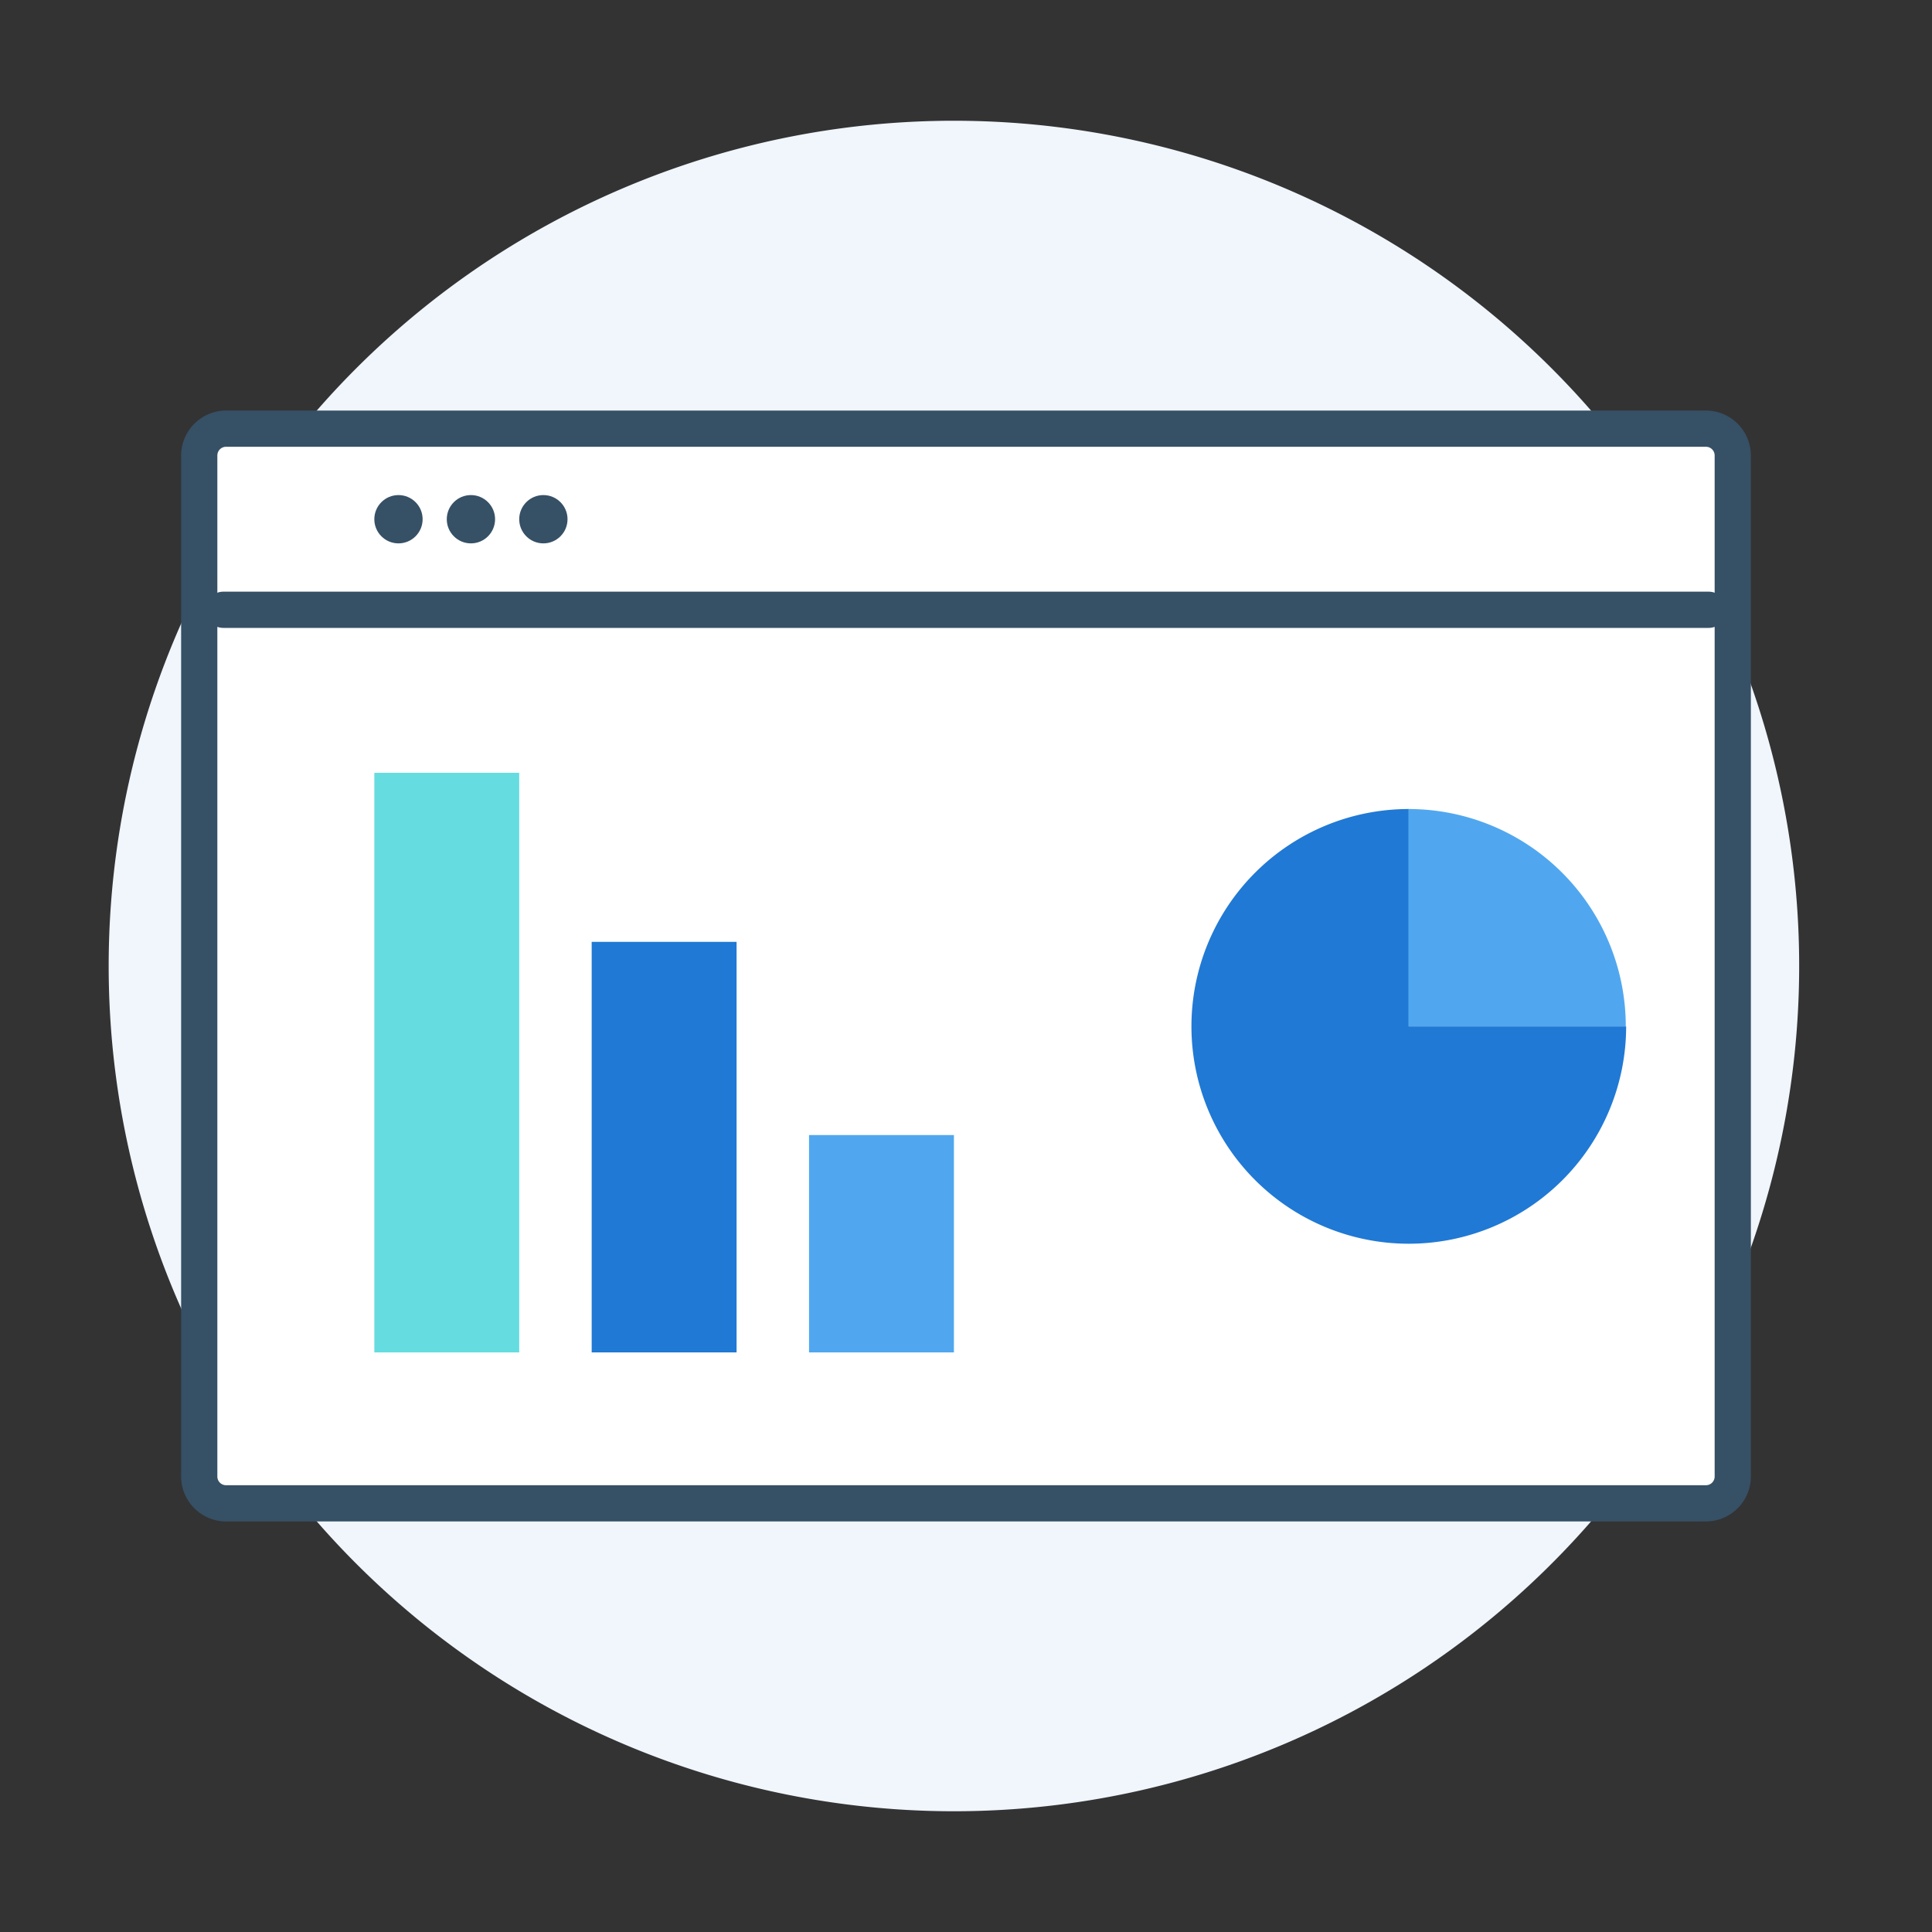 <svg xmlns="http://www.w3.org/2000/svg" viewBox="0 0 160 160"><rect x="0" y="0" width="160" height="160" fill="#333333" stroke="none"/><defs><style>.cls-1{fill:none;}.cls-2{fill:#f0f6fc;}.cls-3{fill:#fff;}.cls-4{fill:#365066;}.cls-5{fill:#65dde0;}.cls-6{fill:#2079d4;}.cls-7{fill:#50a7ef;}</style></defs><g id="questionario_risultati"><rect class="cls-1" width="160" height="160"/><path class="cls-2" d="M79,150A70,70,0,1,0,9,80,70,70,0,0,0,79,150Z"/><rect class="cls-3" x="16.5" y="35.5" width="127" height="89" rx="2.22"/><path class="cls-4" d="M141.28,37a.72.72,0,0,1,.72.72v84.56a.72.72,0,0,1-.72.72H18.72a.72.72,0,0,1-.72-.72V37.72a.72.72,0,0,1,.72-.72H141.28m0-3H18.72A3.73,3.73,0,0,0,15,37.72v84.56A3.73,3.73,0,0,0,18.72,126H141.28a3.73,3.73,0,0,0,3.72-3.72V37.72A3.73,3.73,0,0,0,141.28,34Z"/><path class="cls-4" d="M141.5,52H18.5a1.5,1.5,0,0,1,0-3h123a1.5,1.5,0,0,1,0,3Z"/><rect class="cls-5" x="31" y="64" width="12" height="48"/><rect class="cls-6" x="49" y="78" width="12" height="34"/><rect class="cls-7" x="67" y="94" width="12" height="18"/><circle class="cls-4" cx="33" cy="43" r="2"/><circle class="cls-4" cx="39" cy="43" r="2"/><circle class="cls-4" cx="45" cy="43" r="2"/><path class="cls-6" d="M116.67,67a18,18,0,1,0,18,18h-18Z"/><path class="cls-7" d="M134.64,85a18,18,0,0,0-18-18V85Z"/></g></svg>